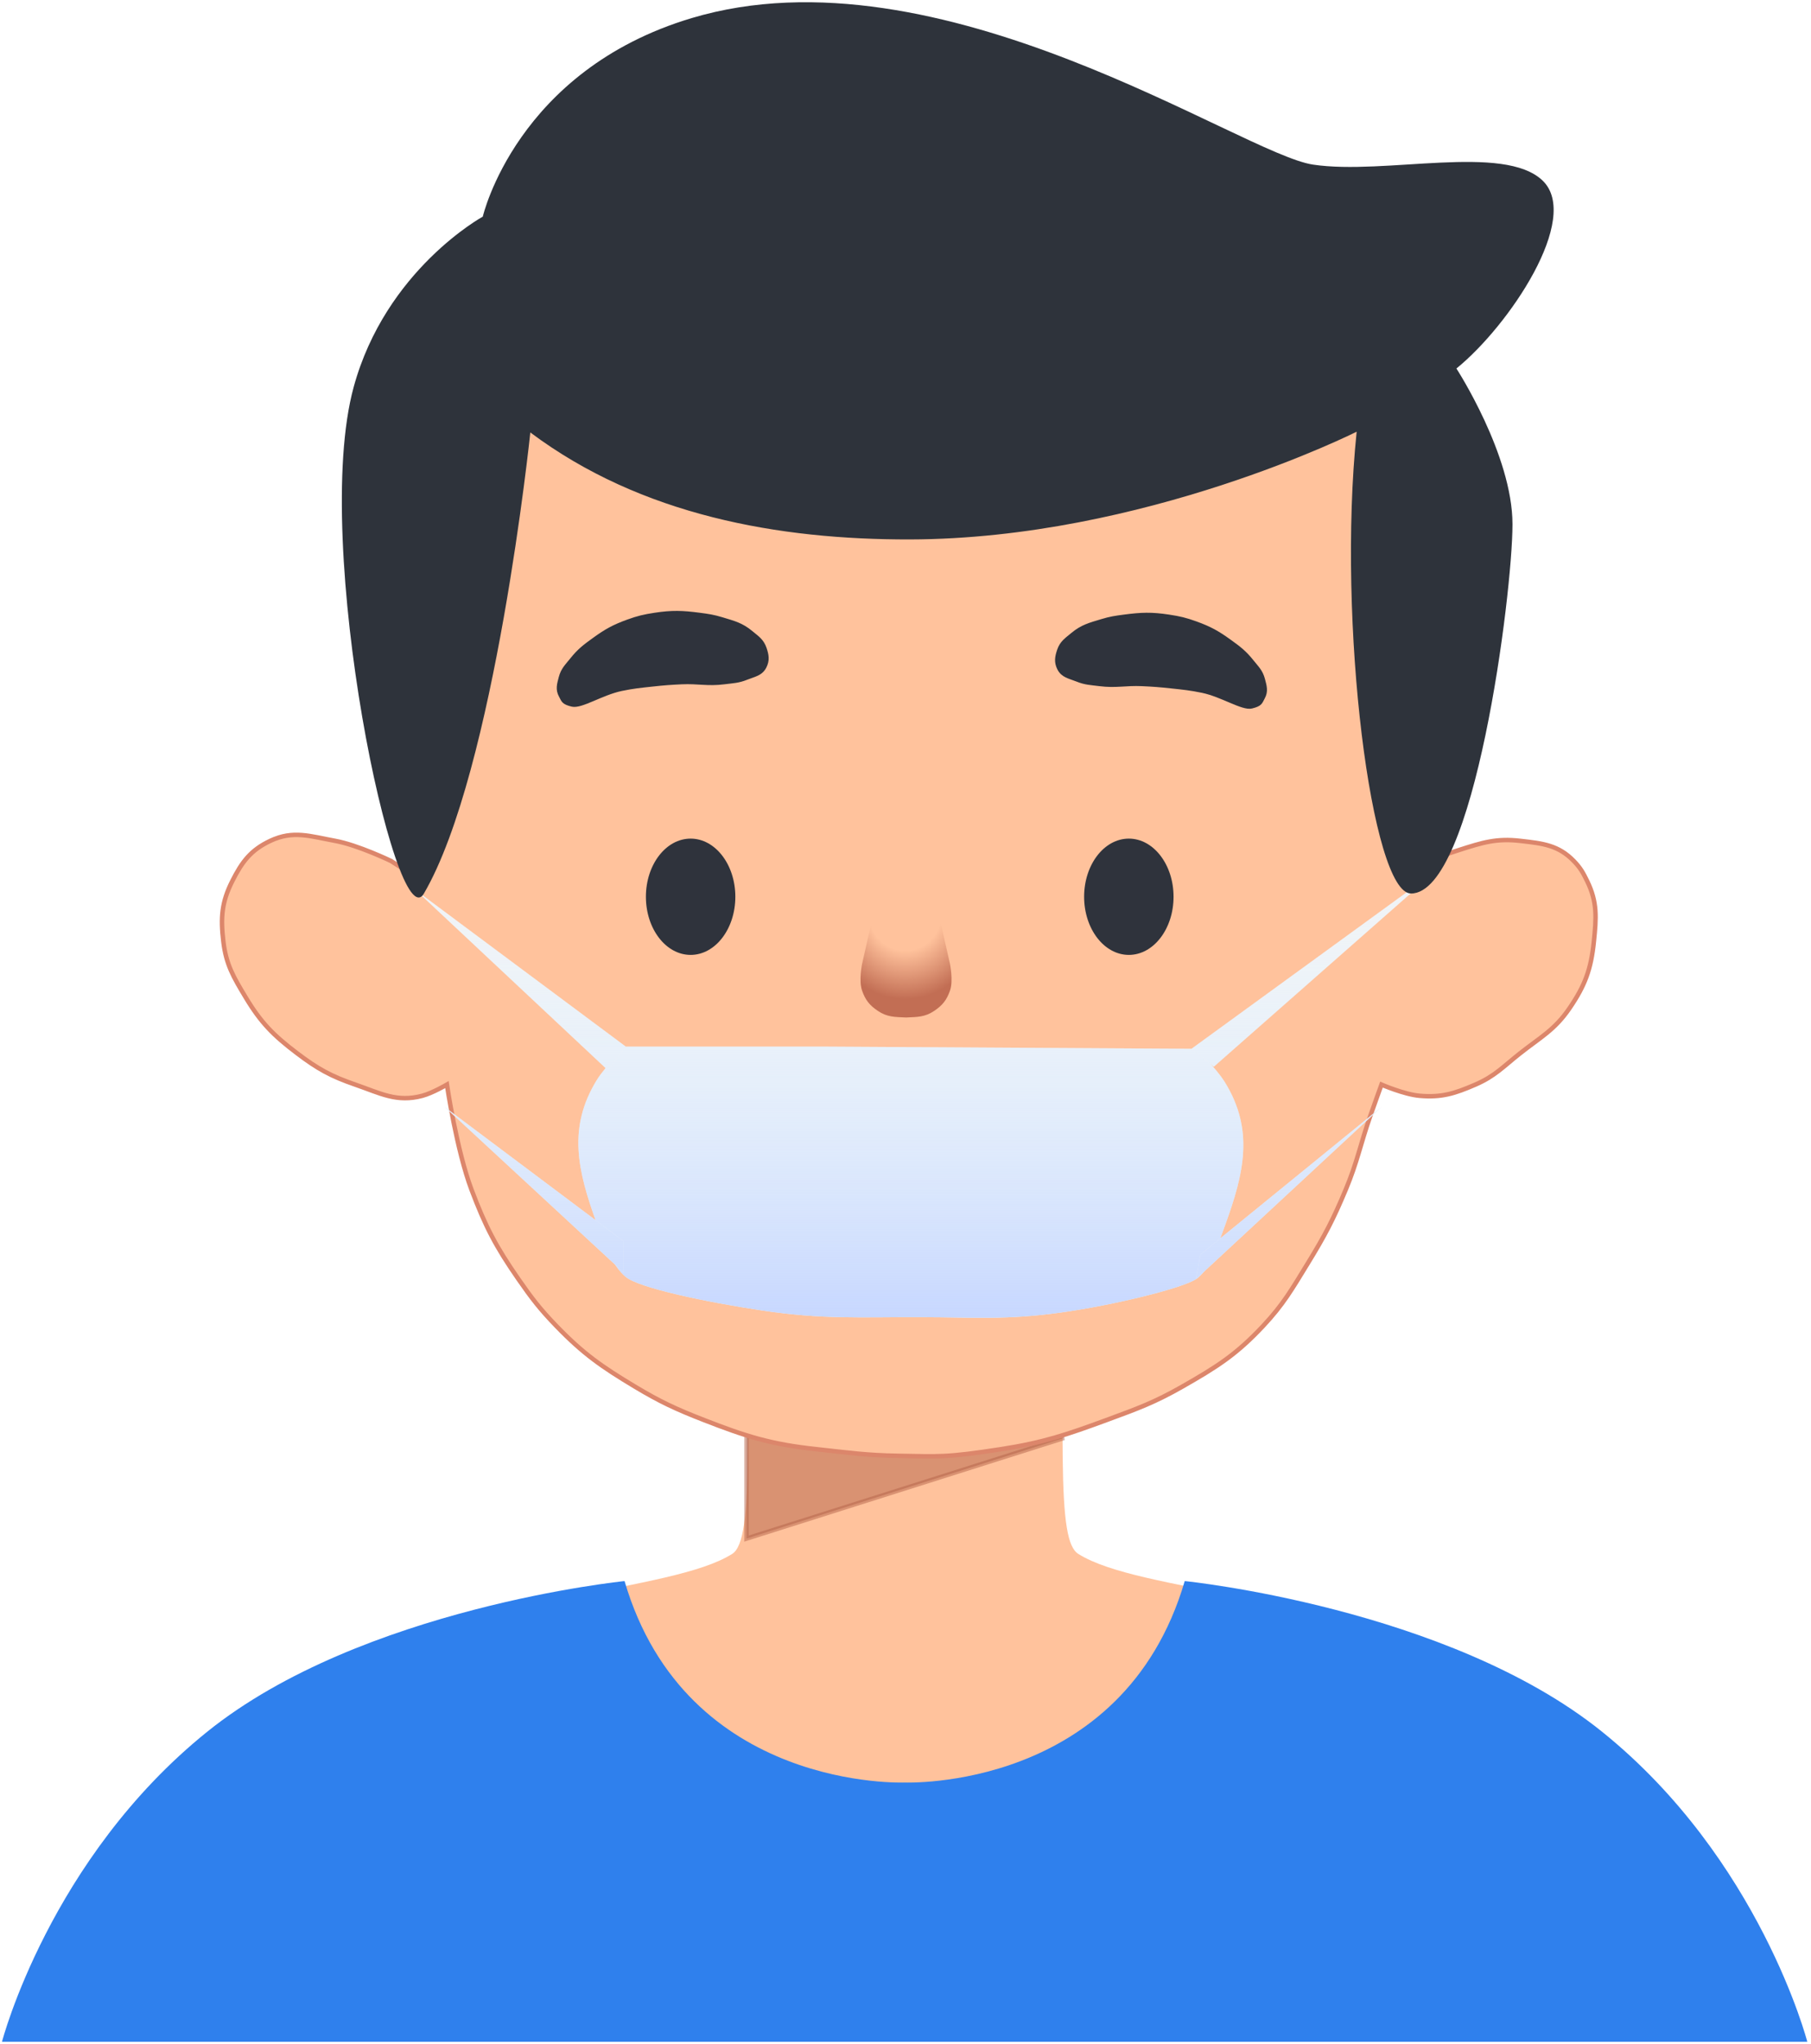 <svg width="405" height="457" viewBox="0 0 405 457" fill="none" xmlns="http://www.w3.org/2000/svg">
<path d="M379.446 443.014H25.446C25.446 443.014 37.849 399.113 76.056 375.508C108.192 355.659 149.848 356.17 163.743 347.428C166.27 345.844 167.167 338.884 167.264 323.595C167.451 297.769 165.444 264.5 165.444 264.5H239.448C239.448 264.5 237.321 299.803 237.652 325.911C237.816 340.159 238.738 345.916 241.149 347.428C255.042 356.17 296.7 355.659 328.833 375.508C367.041 399.113 379.446 443.014 379.446 443.014Z" fill="#FFC29C"/>
<path opacity="0.5" d="M166.946 344V317L237.946 321.5L166.946 344Z" fill="#B46349" stroke="#B46349"/>
<path d="M404.169 456.5H0.446C0.446 456.5 11.06 415.578 46.359 387.17C80.83 359.44 139.67 353.5 139.67 353.5C153.473 400.56 202.307 398.537 202.307 398.537C202.307 398.537 251.142 400.56 264.945 353.5C264.945 353.5 323.809 359.44 358.256 387.17C393.555 415.578 404.169 456.5 404.169 456.5Z" fill="#2F80ED"/>
<path d="M94.446 196.999L87.446 106.999C87.446 106.999 111.815 81.964 130.946 70.999C151.413 59.269 164.744 55.263 187.946 50.999C219.456 45.209 240.673 40.479 269.946 53.499C292.336 63.457 317.446 94.499 317.446 94.499L313.946 196.999C313.946 196.999 316.563 194.687 318.446 193.499C321.33 191.679 323.197 191.036 326.446 189.999C331.523 188.378 334.651 187.393 339.946 187.999L340.255 188.034C345.066 188.584 348.536 188.98 351.946 192.499C353.416 194.016 354.02 195.101 354.946 196.999C357.271 201.767 356.983 205.222 356.446 210.499C355.815 216.706 354.474 220.353 350.946 225.499C347.663 230.287 344.504 231.903 339.946 235.499C336.204 238.452 334.32 240.605 329.946 242.499C325.378 244.477 322.405 245.44 317.446 244.999C313.999 244.693 308.946 242.499 308.946 242.499C308.946 242.499 307.405 246.759 306.446 249.499C304.202 255.91 303.567 259.733 300.946 265.999C298.149 272.686 296.239 276.322 292.446 282.499C288.93 288.224 287.041 291.597 282.446 296.499C276.436 302.909 272.077 305.644 264.446 309.999C258.296 313.509 254.445 314.925 247.934 317.319L247.446 317.499C238.51 320.787 233.355 322.536 223.946 323.999C211.405 325.95 209.946 325.641 200.946 325.499C193.698 325.385 189.823 324.797 182.446 323.999C172.417 322.915 166.843 321.168 157.446 317.499C151.182 315.054 147.71 313.462 141.946 309.999C134.547 305.554 130.448 302.702 124.446 296.499C120.778 292.707 118.955 290.333 115.946 285.999C110.915 278.753 108.561 274.252 105.446 265.999C102.118 257.181 99.946 242.499 99.946 242.499C99.946 242.499 96.725 244.389 94.446 244.999C88.709 246.534 85.06 244.435 79.446 242.499C73.995 240.62 71.041 238.983 66.446 235.499C61.16 231.491 58.361 228.685 54.946 222.999L54.927 222.967C52.231 218.479 50.566 215.707 49.946 210.499C49.316 205.207 49.545 201.757 51.946 196.999C54.124 192.683 56.074 190.062 60.446 187.999C65.567 185.582 69.375 186.983 74.946 187.999C80.05 188.93 87.446 192.499 87.446 192.499L94.446 196.999Z" fill="#FFC29C" stroke="#DC866B"/>
<path d="M192.793 215.5L195.293 204.5H209.946L212.446 215.5C212.446 215.5 213.226 219.29 212.446 221.5C211.705 223.599 210.788 224.75 208.946 226C206.838 227.43 205.126 227.379 202.619 227.492C200.112 227.379 198.4 227.43 196.293 226C194.45 224.75 193.534 223.599 192.793 221.5C192.013 219.29 192.793 215.5 192.793 215.5Z" fill="url(#paint0_radial)"/>
<g filter="url(#filter0_d)">
<path d="M133.446 237.5C135.475 234.198 139.946 230 139.946 230H183.946L267.446 230.5C267.446 230.5 271.917 234.698 273.946 238C280.488 248.647 278.228 258.26 273.946 270C272.12 275.007 270.446 280 267.446 282C264.446 284 249.099 287.837 236.946 289.5C224.945 291.143 218.059 290.53 205.946 290.5C192.07 290.466 184.171 291.044 170.446 289C158.314 287.194 142.946 284 139.946 281.5C136.946 279 135.272 274.507 133.446 269.5C129.164 257.76 126.903 248.147 133.446 237.5Z" fill="#F1F3F6"/>
<path d="M133.446 237.5C135.475 234.198 139.946 230 139.946 230H183.946L267.446 230.5C267.446 230.5 271.917 234.698 273.946 238C280.488 248.647 278.228 258.26 273.946 270C272.12 275.007 270.446 280 267.446 282C264.446 284 249.099 287.837 236.946 289.5C224.945 291.143 218.059 290.53 205.946 290.5C192.07 290.466 184.171 291.044 170.446 289C158.314 287.194 142.946 284 139.946 281.5C136.946 279 135.272 274.507 133.446 269.5C129.164 257.76 126.903 248.147 133.446 237.5Z" fill="url(#paint1_linear)"/>
<path d="M92.946 195L139.946 230L135.946 235.291L92.946 195Z" fill="#F1F3F6"/>
<path d="M92.946 195L139.946 230L135.946 235.291L92.946 195Z" fill="url(#paint2_linear)"/>
<path d="M99.446 243.5L139.446 273.5V280.5L99.446 243.5Z" fill="#F1F3F6"/>
<path d="M99.446 243.5L139.446 273.5V280.5L99.446 243.5Z" fill="url(#paint3_linear)"/>
<path d="M321.446 190.5L266.446 230.5L271.446 234.5L321.446 190.5Z" fill="#F1F3F6"/>
<path d="M321.446 190.5L266.446 230.5L271.446 234.5L321.446 190.5Z" fill="url(#paint4_linear)"/>
<path d="M308.946 243.5L268.446 276.5L267.446 282L308.946 243.5Z" fill="#F1F3F6"/>
<path d="M308.946 243.5L268.446 276.5L267.446 282L308.946 243.5Z" fill="url(#paint5_linear)"/>
</g>
<path d="M167.946 141.5C169.329 142.652 170.366 143.296 170.946 145C171.449 146.479 171.64 147.601 170.946 149C170.127 150.65 168.653 150.808 166.946 151.5C165.101 152.248 163.921 152.245 161.946 152.5C158.267 152.976 156.152 152.331 152.446 152.5C149.903 152.616 148.477 152.726 145.946 153C143.201 153.298 141.65 153.438 138.946 154C134.532 154.918 129.946 158 127.946 157.5C125.946 157 126.047 156.597 125.446 155.5C124.695 154.13 125.051 153.011 125.446 151.5C125.912 149.718 126.797 148.94 127.946 147.5C129.585 145.447 130.816 144.538 132.946 143C135.637 141.056 137.326 140.132 140.446 139C142.716 138.176 144.058 137.865 146.446 137.5C150.306 136.911 152.574 136.991 156.446 137.5C158.42 137.76 159.541 137.921 161.446 138.5C164.121 139.313 165.798 139.711 167.946 141.5Z" fill="#2F333C" stroke="#2F333C"/>
<path d="M239.898 141.913C238.515 143.065 237.478 143.708 236.898 145.413C236.394 146.891 236.204 148.013 236.898 149.413C237.716 151.063 239.191 151.221 240.898 151.913C242.743 152.661 243.923 152.657 245.898 152.913C249.577 153.388 251.692 152.744 255.398 152.913C257.941 153.029 259.367 153.138 261.898 153.413C264.643 153.71 266.194 153.851 268.898 154.413C273.311 155.33 277.898 158.413 279.898 157.913C281.898 157.413 281.797 157.009 282.398 155.913C283.148 154.543 282.793 153.424 282.398 151.913C281.932 150.13 281.047 149.352 279.898 147.913C278.259 145.859 277.027 144.951 274.898 143.413C272.207 141.469 270.518 140.545 267.398 139.413C265.127 138.589 263.785 138.277 261.398 137.913C257.537 137.323 255.27 137.403 251.398 137.913C249.424 138.172 248.303 138.334 246.398 138.913C243.723 139.726 242.046 140.123 239.898 141.913Z" fill="#2F333C" stroke="#2F333C"/>
<ellipse cx="154.446" cy="200.5" rx="10" ry="13" fill="#2F333C"/>
<ellipse cx="252.446" cy="200.5" rx="10" ry="13" fill="#2F333C"/>
<path d="M94.803 199.771C88.535 210.513 69.529 121.603 79.084 86.57C86.249 60.296 107.966 48.437 107.966 48.437C107.966 48.437 115.478 15.766 154.686 4.043C210.192 -12.555 277.549 34.421 293.655 36.809C309.764 39.198 336.324 32.032 344.993 40.392C353.658 48.752 337.49 72.843 325.702 82.39C325.702 82.39 338.242 101.697 338.242 117.223C338.242 132.748 329.703 199.771 315.551 199.771C306.756 199.771 298.979 139.219 303.393 96.523C303.393 96.523 255.777 120.495 203.496 120.607C174.206 120.672 143.405 115.271 118.597 96.688C118.597 96.688 110.718 172.501 94.803 199.771Z" fill="#2E333B"/>
<defs>
<filter id="filter0_d" x="88.946" y="190.5" width="236.5" height="108.136" filterUnits="userSpaceOnUse" color-interpolation-filters="sRGB">
<feFlood flood-opacity="0" result="BackgroundImageFix"/>
<feColorMatrix in="SourceAlpha" type="matrix" values="0 0 0 0 0 0 0 0 0 0 0 0 0 0 0 0 0 0 127 0"/>
<feOffset dy="4"/>
<feGaussianBlur stdDeviation="2"/>
<feColorMatrix type="matrix" values="0 0 0 0 0 0 0 0 0 0 0 0 0 0 0 0 0 0 0.25 0"/>
<feBlend mode="normal" in2="BackgroundImageFix" result="effect1_dropShadow"/>
<feBlend mode="normal" in="SourceGraphic" in2="effect1_dropShadow" result="shape"/>
</filter>
<radialGradient id="paint0_radial" cx="0" cy="0" r="1" gradientUnits="userSpaceOnUse" gradientTransform="translate(202.446 203) rotate(90) scale(24.5 21.674)">
<stop offset="0.39" stop-color="#FFC29C"/>
<stop offset="0.833" stop-color="#C26E54"/>
</radialGradient>
<linearGradient id="paint1_linear" x1="209.196" y1="190.5" x2="209.196" y2="290.636" gradientUnits="userSpaceOnUse">
<stop stop-color="#E9FBFF" stop-opacity="0"/>
<stop offset="1" stop-color="#C7D7FF"/>
</linearGradient>
<linearGradient id="paint2_linear" x1="209.196" y1="190.5" x2="209.196" y2="290.636" gradientUnits="userSpaceOnUse">
<stop stop-color="#E9FBFF" stop-opacity="0"/>
<stop offset="1" stop-color="#C7D7FF"/>
</linearGradient>
<linearGradient id="paint3_linear" x1="209.196" y1="190.5" x2="209.196" y2="290.636" gradientUnits="userSpaceOnUse">
<stop stop-color="#E9FBFF" stop-opacity="0"/>
<stop offset="1" stop-color="#C7D7FF"/>
</linearGradient>
<linearGradient id="paint4_linear" x1="209.196" y1="190.5" x2="209.196" y2="290.636" gradientUnits="userSpaceOnUse">
<stop stop-color="#E9FBFF" stop-opacity="0"/>
<stop offset="1" stop-color="#C7D7FF"/>
</linearGradient>
<linearGradient id="paint5_linear" x1="209.196" y1="190.5" x2="209.196" y2="290.636" gradientUnits="userSpaceOnUse">
<stop stop-color="#E9FBFF" stop-opacity="0"/>
<stop offset="1" stop-color="#C7D7FF"/>
</linearGradient>
</defs>
</svg>
